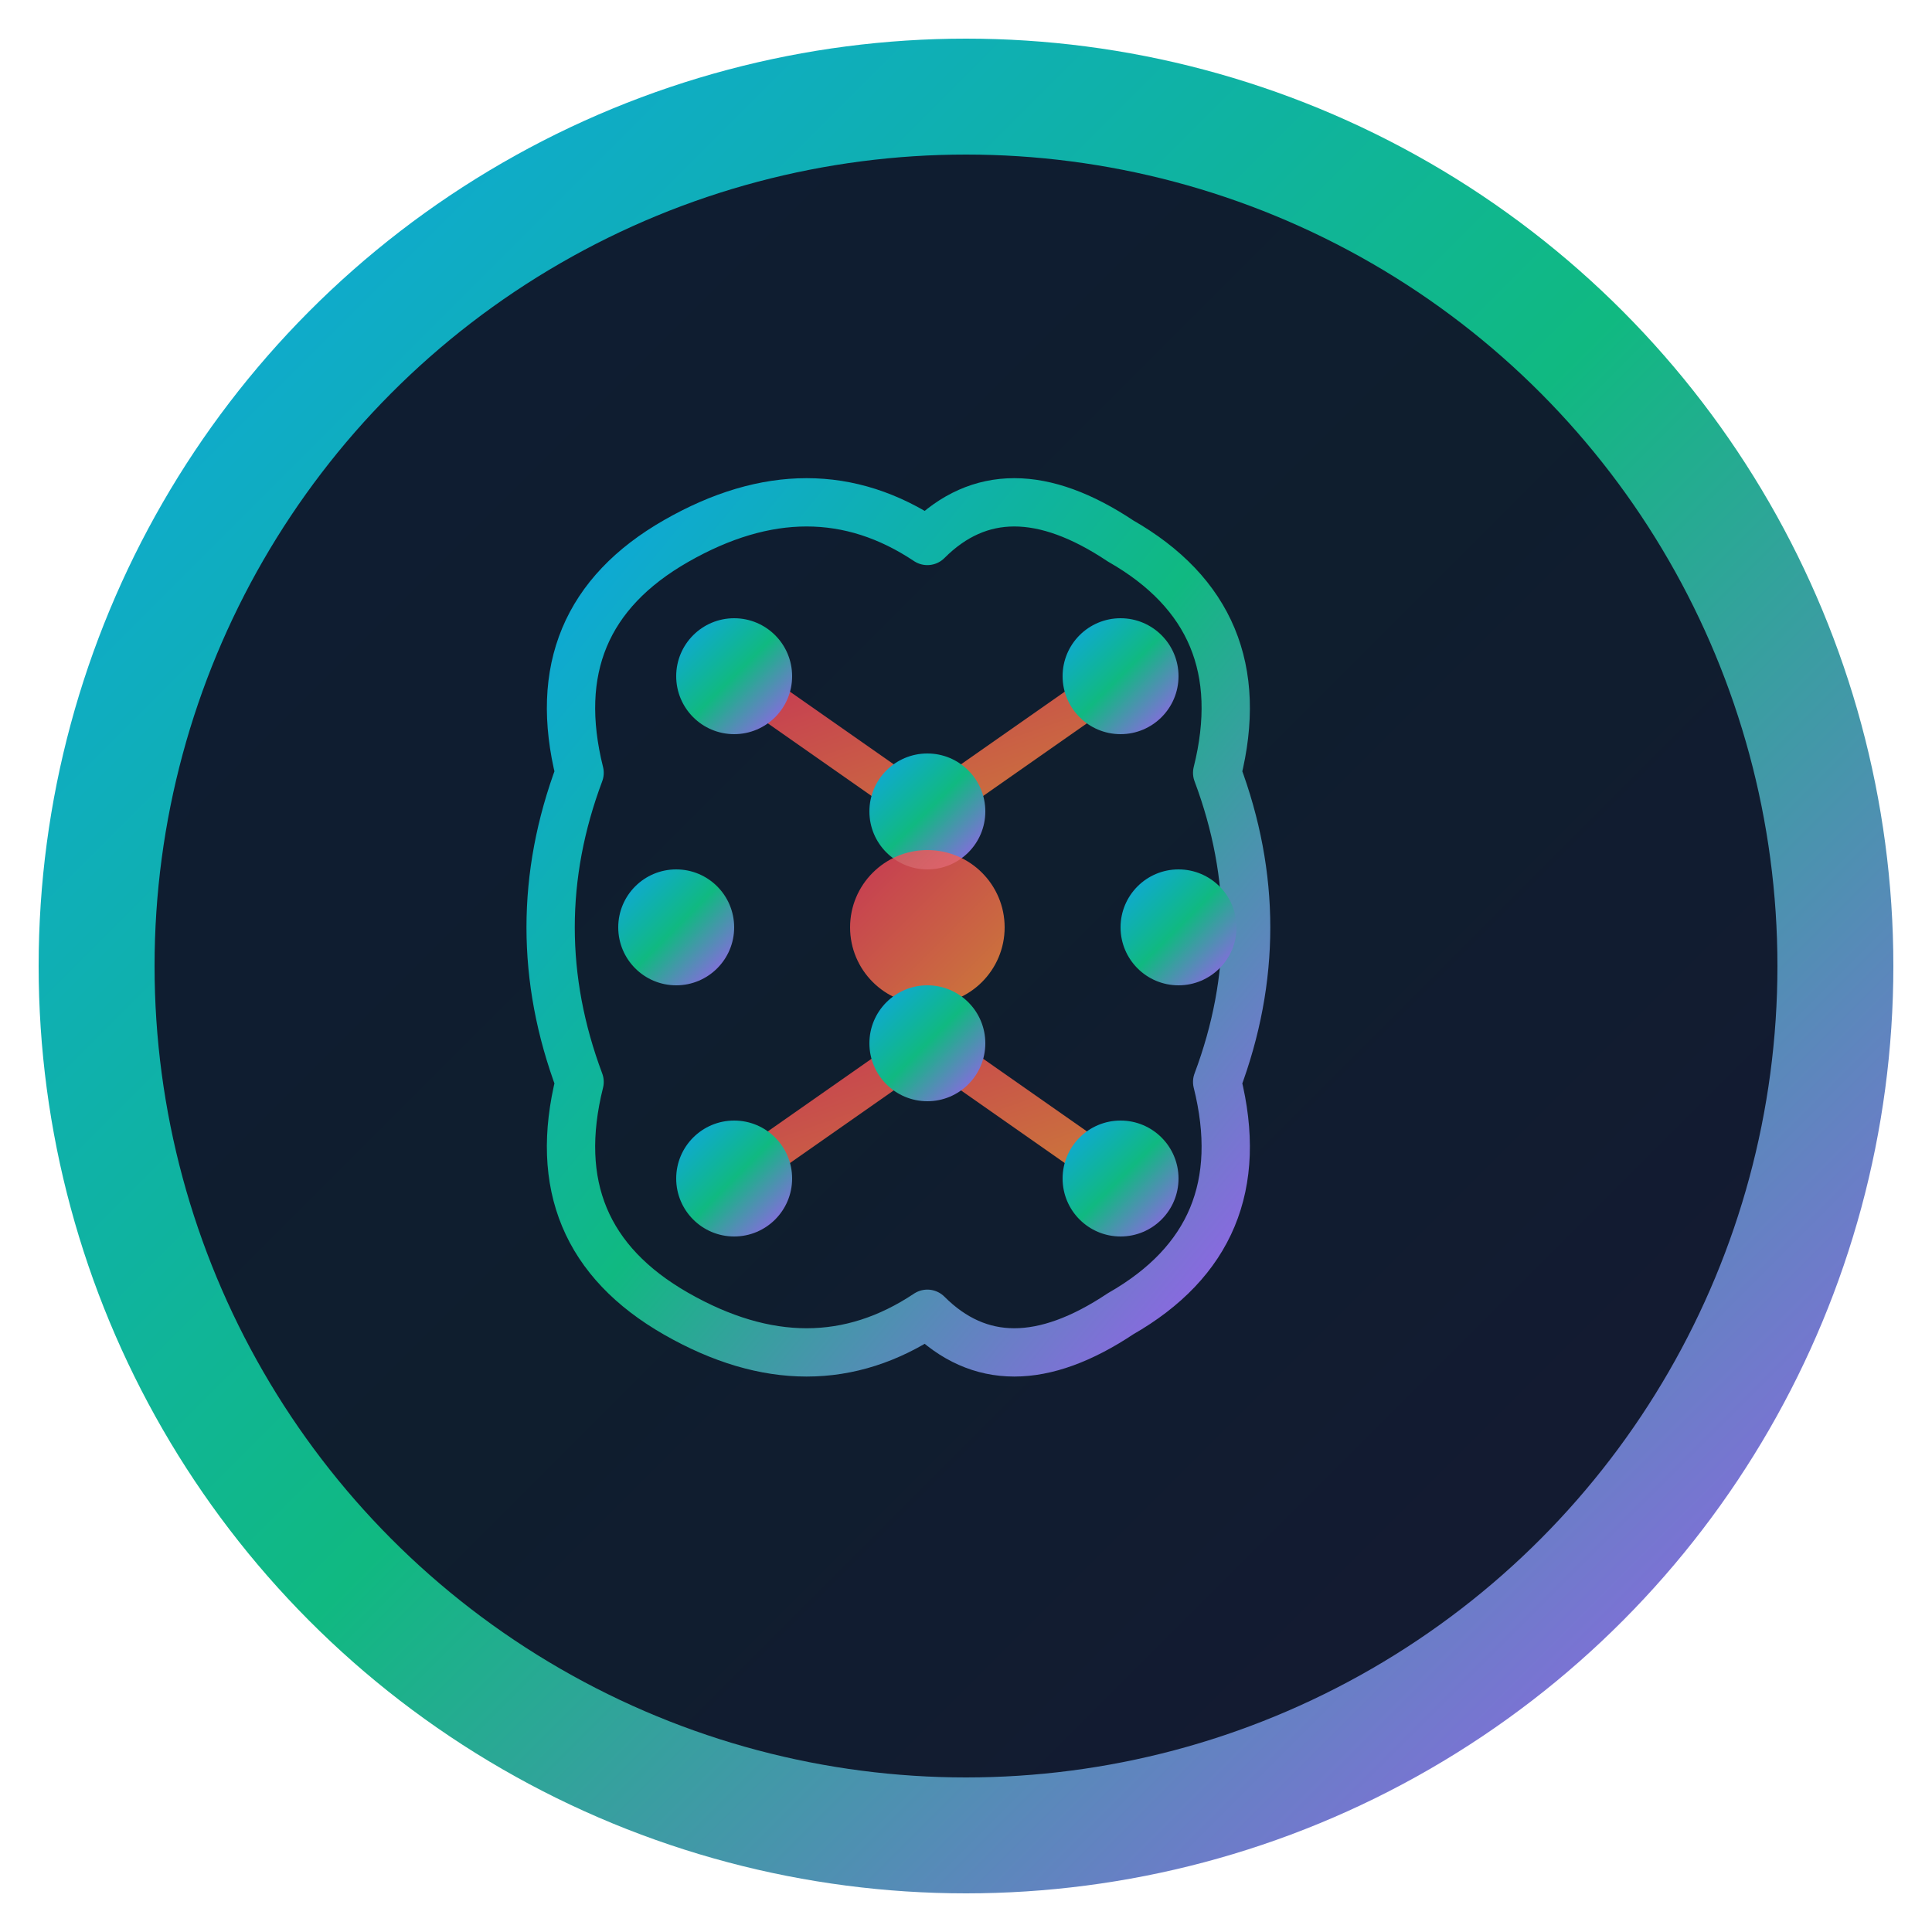 <svg xmlns="http://www.w3.org/2000/svg" viewBox="0 0 100 100">
  <defs>
    <linearGradient id="vibrantGradient" x1="0%" y1="0%" x2="100%" y2="100%">
      <stop offset="0%" style="stop-color:#0ea5e9;stop-opacity:1" />
      <stop offset="50%" style="stop-color:#10b981;stop-opacity:1" />
      <stop offset="100%" style="stop-color:#a855f7;stop-opacity:1" />
    </linearGradient>
    <linearGradient id="glowGradient" x1="0%" y1="0%" x2="100%" y2="100%">
      <stop offset="0%" style="stop-color:#f43f5e;stop-opacity:0.8" />
      <stop offset="100%" style="stop-color:#fb923c;stop-opacity:0.8" />
    </linearGradient>
  </defs>
  
  <!-- Background with glow -->
  <circle cx="50" cy="50" r="48" fill="url(#vibrantGradient)"/>
  <circle cx="50" cy="50" r="42" fill="#0f172a" opacity="0.95"/>
  
  <!-- Brain icon with modern styling -->
  <path d="M30 40 Q28 32 35 28 Q42 24 48 28 Q52 24 58 28 Q65 32 63 40 Q66 48 63 56 Q65 64 58 68 Q52 72 48 68 Q42 72 35 68 Q28 64 30 56 Q27 48 30 40 Z" 
        fill="none"
        stroke="url(#vibrantGradient)" 
        stroke-width="2.5"
        stroke-linecap="round"
        stroke-linejoin="round"/>
  
  <!-- Neural network connections -->
  <path d="M38 35 L48 42 L58 35" stroke="url(#glowGradient)" stroke-width="2" fill="none" stroke-linecap="round"/>
  <path d="M35 48 L48 48 L61 48" stroke="url(#glowGradient)" stroke-width="2" fill="none" stroke-linecap="round"/>
  <path d="M38 61 L48 54 L58 61" stroke="url(#glowGradient)" stroke-width="2" fill="none" stroke-linecap="round"/>
  
  <!-- Glowing nodes -->
  <circle cx="38" cy="35" r="3" fill="url(#vibrantGradient)">
    <animate attributeName="opacity" values="0.6;1;0.6" dur="2s" repeatCount="indefinite"/>
  </circle>
  <circle cx="48" cy="42" r="3" fill="url(#vibrantGradient)">
    <animate attributeName="opacity" values="0.6;1;0.6" dur="2s" begin="0.3s" repeatCount="indefinite"/>
  </circle>
  <circle cx="58" cy="35" r="3" fill="url(#vibrantGradient)">
    <animate attributeName="opacity" values="0.6;1;0.6" dur="2s" begin="0.6s" repeatCount="indefinite"/>
  </circle>
  <circle cx="35" cy="48" r="3" fill="url(#vibrantGradient)">
    <animate attributeName="opacity" values="0.6;1;0.6" dur="2s" begin="0.9s" repeatCount="indefinite"/>
  </circle>
  <circle cx="48" cy="48" r="4" fill="url(#glowGradient)">
    <animate attributeName="r" values="3;5;3" dur="2s" repeatCount="indefinite"/>
  </circle>
  <circle cx="61" cy="48" r="3" fill="url(#vibrantGradient)">
    <animate attributeName="opacity" values="0.6;1;0.6" dur="2s" begin="1.2s" repeatCount="indefinite"/>
  </circle>
  <circle cx="38" cy="61" r="3" fill="url(#vibrantGradient)">
    <animate attributeName="opacity" values="0.6;1;0.6" dur="2s" begin="1.5s" repeatCount="indefinite"/>
  </circle>
  <circle cx="48" cy="54" r="3" fill="url(#vibrantGradient)">
    <animate attributeName="opacity" values="0.6;1;0.6" dur="2s" begin="1.8s" repeatCount="indefinite"/>
  </circle>
  <circle cx="58" cy="61" r="3" fill="url(#vibrantGradient)">
    <animate attributeName="opacity" values="0.6;1;0.6" dur="2s" begin="0.2s" repeatCount="indefinite"/>
  </circle>
</svg>

